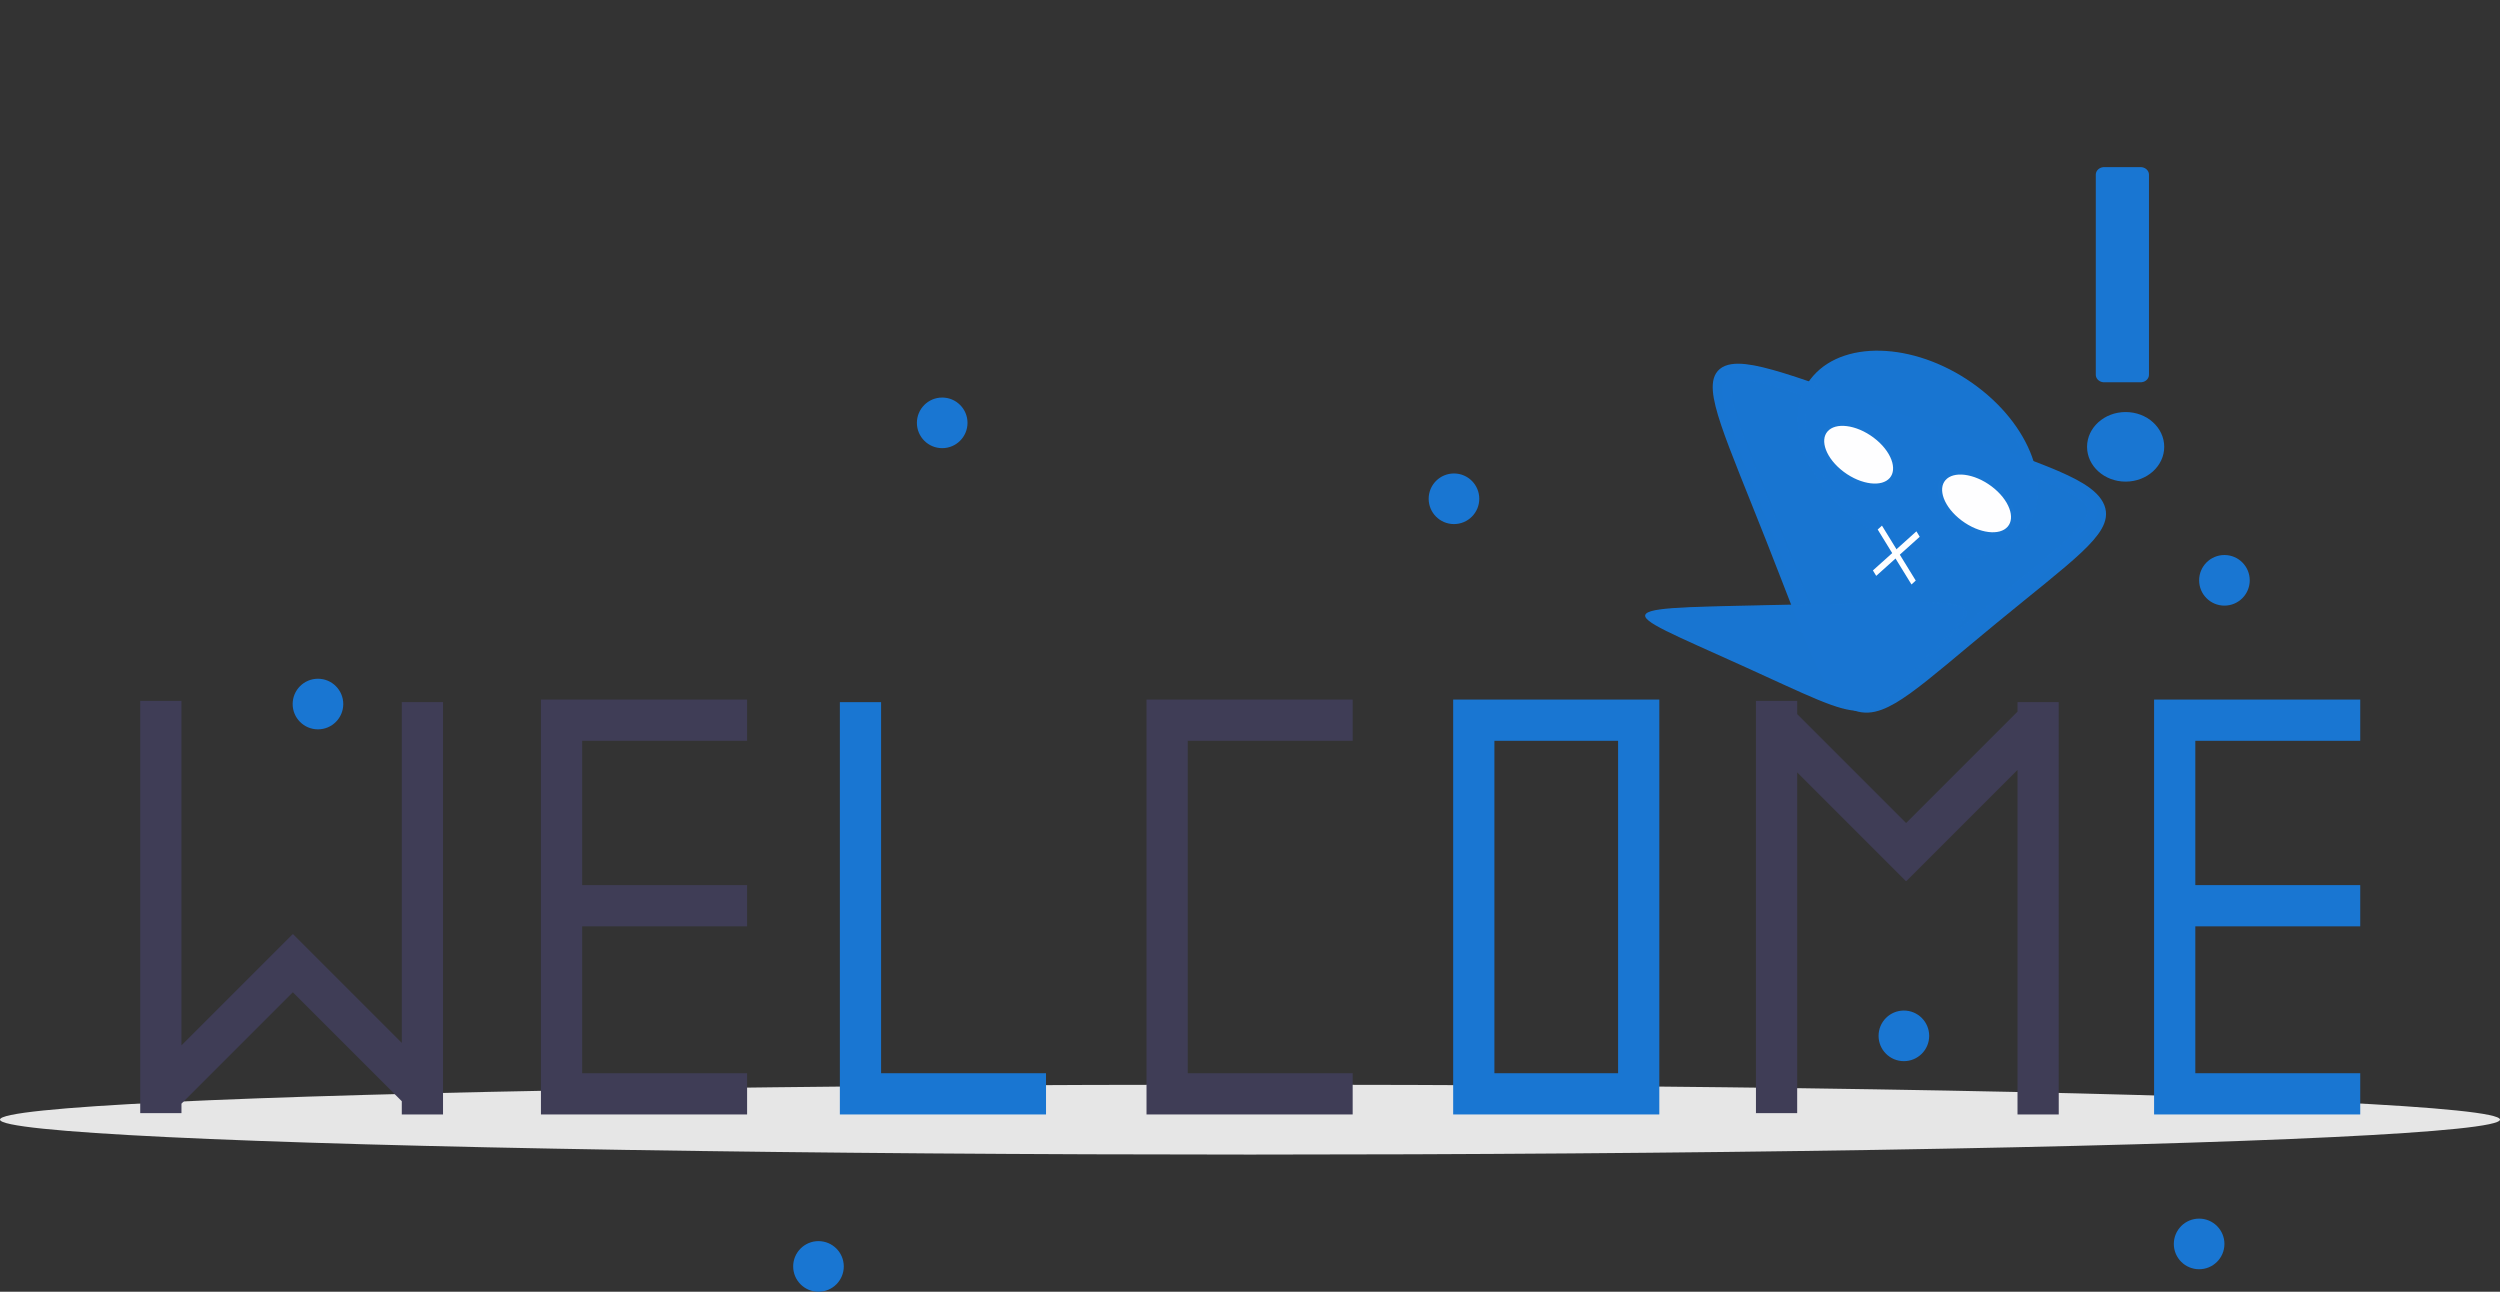 <?xml version="1.0" encoding="UTF-8" standalone="no"?>
<svg
   data-name="Layer 1"
   width="889.076"
   height="459.38"
   viewBox="0 0 889.076 459.38"
   version="1.1"
   id="svg12169"
   sodipodi:docname="auth2.svg"
   inkscape:export-filename="newLogo.svg"
   inkscape:export-xdpi="96"
   inkscape:export-ydpi="96"
   xmlns:inkscape="http://www.inkscape.org/namespaces/inkscape"
   xmlns:sodipodi="http://sodipodi.sourceforge.net/DTD/sodipodi-0.dtd"
   xmlns="http://www.w3.org/2000/svg"
   xmlns:svg="http://www.w3.org/2000/svg">
  <rect x="0" y="0" width="889.076" height="459.38" fill="#333333" stroke="none"/>
  <defs
     id="defs12173" />
  <sodipodi:namedview
     id="namedview12171"
     pagecolor="#ffffff"
     bordercolor="#000000"
     borderopacity="0.25"
     inkscape:showpageshadow="2"
     inkscape:pageopacity="0.0"
     inkscape:pagecheckerboard="0"
     inkscape:deskcolor="#d1d1d1"
     showgrid="false" />
  <title
     id="title12065">welcome_cats</title>
  <ellipse
     cx="444.538"
     cy="398.169"
     rx="444.538"
     ry="12.435"
     fill="#e6e6e6"
     id="ellipse12067" />
  <polygon
     points="407.736,263.451 407.736,381.67 407.736,396.333 422.399,396.333 481.05,396.333 481.05,381.67 422.399,381.67 422.399,263.451 481.05,263.451 481.05,248.788 407.736,248.788 407.736,249.705 "
     fill="#3f3d56"
     id="polygon12141" />
  <path
     d="m 516.791,248.788 v 147.544 h 73.314 V 248.788 Z m 58.651,132.882 h -43.988 V 263.451 h 43.988 z"
     fill="#6c63ff"
     id="path12143"
     style="fill:#1976d2;fill-opacity:1" />
  <polygon
     points="298.681,396.333 313.344,396.333 371.995,396.333 371.995,381.67 313.344,381.67 313.344,249.705 298.681,249.705 298.681,381.67 "
     fill="#6c63ff"
     id="polygon12145"
     style="fill:#1976d2;fill-opacity:1" />
  <polygon
     points="192.376,263.451 192.376,314.771 192.376,329.434 192.376,381.67 192.376,396.333 207.039,396.333 265.69,396.333 265.69,381.67 207.039,381.67 207.039,329.434 265.69,329.434 265.69,314.771 207.039,314.771 207.039,263.451 265.69,263.451 265.69,248.788 192.376,248.788 192.376,249.705 "
     fill="#3f3d56"
     id="polygon12147" />
  <polygon
     points="766.058,263.451 766.058,314.771 766.058,329.434 766.058,381.67 766.058,396.333 780.721,396.333 839.372,396.333 839.372,381.67 780.721,381.67 780.721,329.434 839.372,329.434 839.372,314.771 780.721,314.771 780.721,263.451 839.372,263.451 839.372,248.788 766.058,248.788 766.058,249.705 "
     fill="#6c63ff"
     id="polygon12149"
     style="fill:#1976d2;fill-opacity:1" />
  <polygon
     points="104.058,332.237 64.535,371.76 64.535,249.247 49.872,249.247 49.872,395.875 64.535,395.875 64.535,392.496 104.147,352.884 142.889,391.627 142.889,396.333 157.552,396.333 157.552,249.705 142.889,249.705 142.889,370.89 104.228,332.23 104.14,332.319 "
     fill="#3f3d56"
     id="polygon12151" />
  <polygon
     points="639.133,249.247 624.47,249.247 624.47,395.875 639.133,395.875 639.133,274.689 677.794,313.35 677.883,313.261 677.964,313.342 717.488,273.819 717.488,396.333 732.15,396.333 732.15,249.705 717.488,249.705 717.488,253.083 677.876,292.695 639.133,253.953 "
     fill="#3f3d56"
     id="polygon12153" />
  <circle
     cx="335.076"
     cy="150.38"
     r="9"
     fill="#6c63ff"
     id="circle12155"
     style="fill:#1976d2;fill-opacity:1" />
  <circle
     cx="113.076"
     cy="250.38"
     r="9"
     fill="#6c63ff"
     id="circle12157"
     style="fill:#1976d2;fill-opacity:1" />
  <circle
     cx="291.076"
     cy="450.38"
     r="9"
     fill="#6c63ff"
     id="circle12159"
     style="fill:#1976d2;fill-opacity:1" />
  <circle
     cx="517.076"
     cy="177.38"
     r="9"
     fill="#6c63ff"
     id="circle12161"
     style="fill:#1976d2;fill-opacity:1" />
  <circle
     cx="782.076"
     cy="442.38"
     r="9"
     fill="#6c63ff"
     id="circle12163"
     style="fill:#1976d2;fill-opacity:1" />
  <circle
     cx="791.076"
     cy="206.38"
     r="9"
     fill="#6c63ff"
     id="circle12165"
     style="fill:#1976d2;fill-opacity:1" />
  <circle
     cx="677.076"
     cy="368.38"
     r="9"
     fill="#6c63ff"
     id="circle12167"
     style="fill:#1976d2;fill-opacity:1" />
  <g
     id="g9761-4-5"
     transform="matrix(8.718,0,0,9.103,278.14,-1967.412)">
    <g
       id="g9418-8-4"
       transform="translate(-8.697,41.747)">
      <g
         id="g10220-1"
         transform="matrix(0.738,0,0,0.841,18.556,63.994)">
        <g
           id="g3255-0-8"
           transform="translate(1.386,-107.8)">
          <g
             id="g3153-4-8"
             transform="translate(-12.435,-96.879)" />
          <g
             id="g9359-6-3"
             transform="matrix(0.417,0,0,0.316,2.659,242.953)"
             style="fill:#1976d2;fill-opacity:1">
            <rect
               style="fill:#1976d2;fill-opacity:1;stroke:#1976d2;stroke-width:2.218;stroke-linecap:round;stroke-linejoin:round;stroke-opacity:1;paint-order:stroke markers fill"
               id="rect9213-3-0-5"
               width="4.831"
               height="29.412"
               x="133.505"
               y="13.346" />
            <circle
               style="fill:#1976d2;fill-opacity:1;stroke:#1976d2;stroke-width:2.047;stroke-linecap:round;stroke-opacity:1;paint-order:stroke markers fill"
               id="path9330-3-2"
               cx="136.354"
               cy="53.356"
               r="4.091" />
          </g>
        </g>
        <g
           id="g5170-2-2"
           transform="matrix(-0.108,-0.413,0.405,-0.11,7.823,206.445)">
          <g
             id="g2954-6-6"
             transform="matrix(-0.19,-0.166,0.217,-0.297,78.975,172.41)">
            <g
               id="g934-9-6"
               transform="translate(-1.461,-49.292)">
              <path
                 sodipodi:type="star"
                 style="fill:#1976d2;fill-opacity:0.996;stroke:#1976d2;stroke-width:9;stroke-linecap:round;stroke-opacity:0.996;paint-order:stroke markers fill"
                 id="path236-4-7"
                 inkscape:flatsided="true"
                 sodipodi:sides="3"
                 sodipodi:cx="61.308662"
                 sodipodi:cy="70.273605"
                 sodipodi:r1="59.579834"
                 sodipodi:r2="29.789917"
                 sodipodi:arg1="0.91273314"
                 sodipodi:arg2="1.9599307"
                 inkscape:rounded="1.09"
                 inkscape:randomized="0"
                 d="M 97.747,117.412 C 8.753,186.205 17.346,189.728 2.267,78.261 -12.813,-33.207 -20.161,-27.527 83.913,15.148 187.986,57.823 186.741,48.619 97.747,117.412 Z"
                 inkscape:transform-center-x="-13.222085"
                 inkscape:transform-center-y="4.6897957"
                 transform="matrix(0.759,-0.004,-0.004,0.771,35.78,115.837)" />
              <ellipse
                 style="fill:#1976d2;fill-opacity:0.996;stroke:#1976d2;stroke-width:3;stroke-linecap:round;stroke-dasharray:none;stroke-opacity:0.996;paint-order:stroke markers fill"
                 id="path2820-1-8"
                 cx="153.313"
                 cy="-90.209"
                 transform="rotate(104.973)"
                 rx="44.102"
                 ry="38.463" />
            </g>
            <path
               sodipodi:type="star"
               style="fill:#1976d2;fill-opacity:0.996;stroke:#1976d2;stroke-width:3;stroke-linecap:round;stroke-dasharray:none;stroke-opacity:0.996;paint-order:stroke markers fill"
               id="path2907-3-4"
               inkscape:flatsided="true"
               sodipodi:sides="3"
               sodipodi:cx="116.9519"
               sodipodi:cy="158.48624"
               sodipodi:r1="90.131783"
               sodipodi:r2="45.065891"
               sodipodi:arg1="0.39852245"
               sodipodi:arg2="1.44572"
               inkscape:rounded="1.09"
               inkscape:randomized="0"
               d="M 200.021,193.463 C 133.988,350.291 147.928,348.538 45.127,212.938 -57.674,77.337 -63.126,90.286 105.708,69.059 274.542,47.831 266.053,36.634 200.021,193.463 Z"
               transform="matrix(-0.214,-0.385,0.155,-0.086,140.878,186.653)"
               inkscape:transform-center-x="-10.722648"
               inkscape:transform-center-y="6.1269621" />
            <ellipse
               style="fill:#ffffff;fill-opacity:0.996;stroke:#1976d2;stroke-width:3;stroke-linecap:round;stroke-dasharray:none;stroke-opacity:0.996;paint-order:stroke markers fill"
               id="path2913-7-1"
               cx="79.322"
               cy="-77.798"
               transform="rotate(104.973)"
               rx="15.038"
               ry="11.568" />
            <ellipse
               style="fill:#ffffff;fill-opacity:0.996;stroke:#1976d2;stroke-width:3;stroke-linecap:round;stroke-dasharray:none;stroke-opacity:0.996;paint-order:stroke markers fill"
               id="path2913-6-8-7"
               cx="121.544"
               cy="-91.968"
               transform="rotate(104.973)"
               rx="15.038"
               ry="11.568" />
          </g>
          <g
             id="g5111-8-1"
             transform="matrix(0.293,-0.212,0.211,0.278,55.868,107.708)"
             style="fill:#ffffff;stroke:#fbffff;stroke-opacity:0">
            <rect
               style="fill:#ffffff;fill-opacity:0.996;stroke:#fbffff;stroke-width:3;stroke-linecap:round;stroke-dasharray:none;stroke-opacity:0;paint-order:stroke markers fill"
               id="rect5085-3-8"
               width="20.533"
               height="2.024"
               x="63.417"
               y="-65.363"
               transform="rotate(104.973)" />
            <rect
               style="fill:#ffffff;fill-opacity:0.996;stroke:#fbffff;stroke-width:3;stroke-linecap:round;stroke-dasharray:none;stroke-opacity:0;paint-order:stroke markers fill"
               id="rect5085-9-8-7"
               width="20.533"
               height="2.024"
               x="-73.781"
               y="-74.898"
               transform="rotate(-165.339)" />
          </g>
        </g>
      </g>
    </g>
  </g>
</svg>
